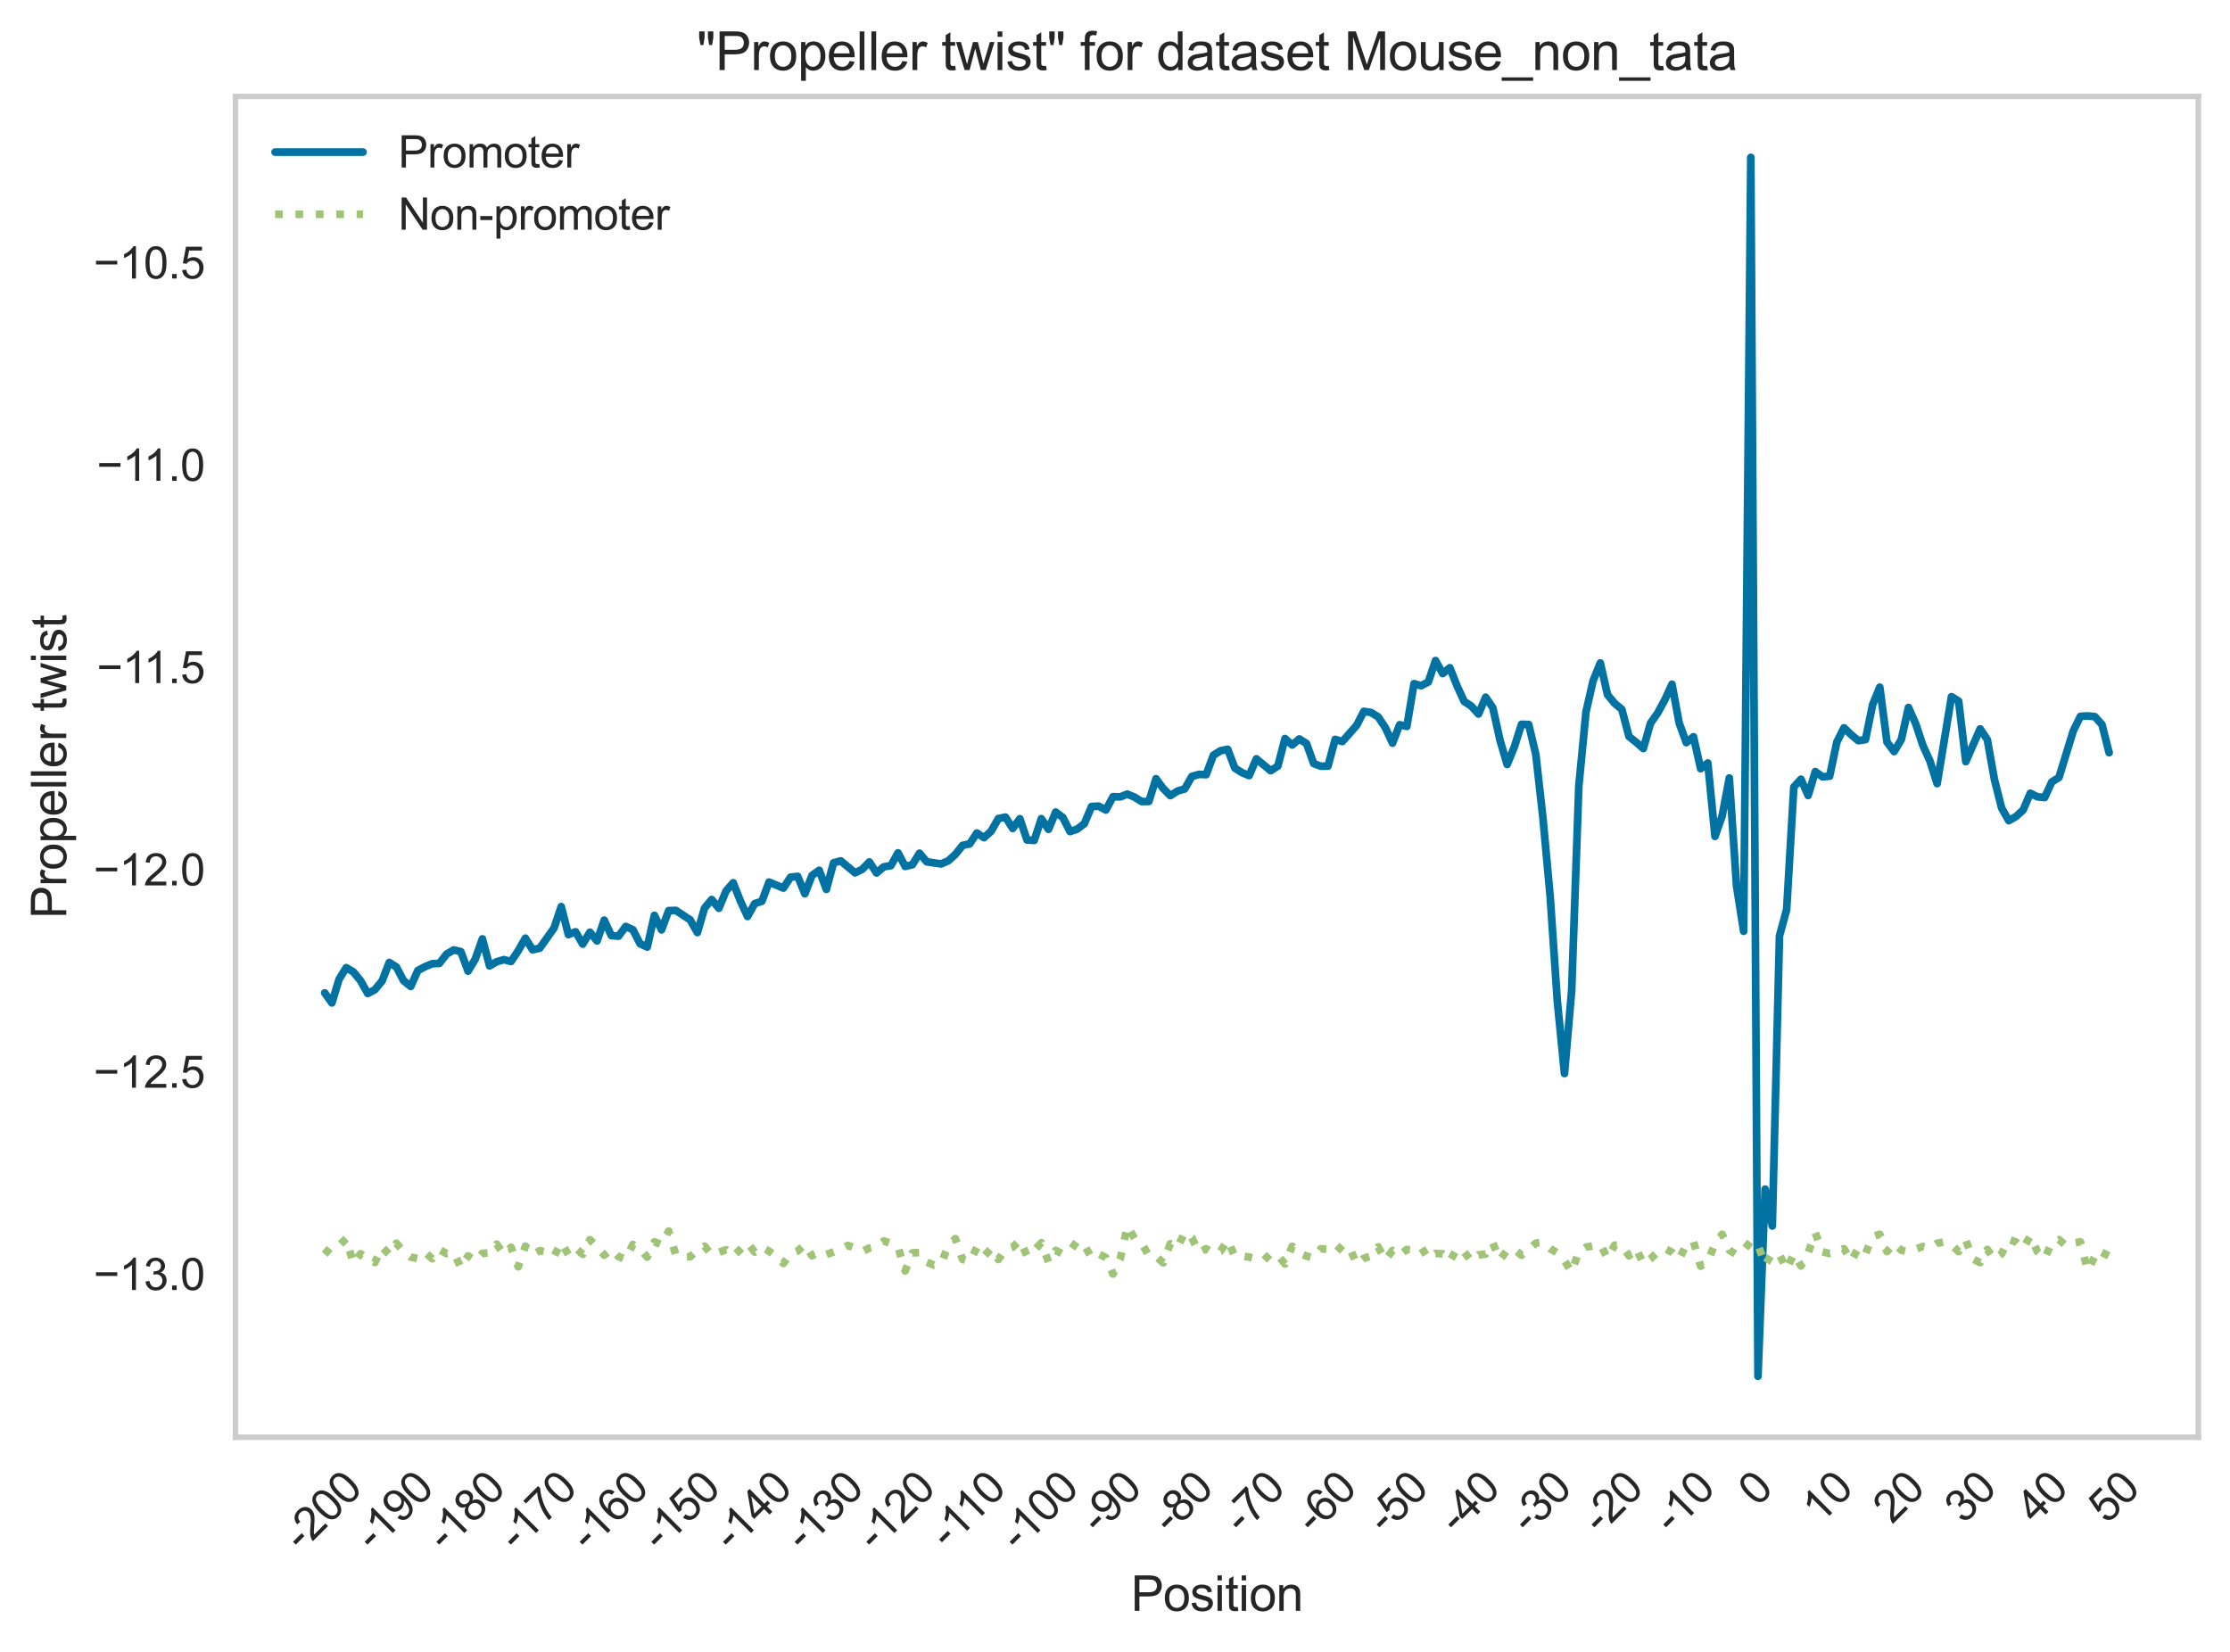 <?xml version="1.0" encoding="utf-8" standalone="no"?>
<!DOCTYPE svg PUBLIC "-//W3C//DTD SVG 1.1//EN"
  "http://www.w3.org/Graphics/SVG/1.1/DTD/svg11.dtd">
<svg xmlns:xlink="http://www.w3.org/1999/xlink" width="507.161pt" height="375.733pt" viewBox="0 0 507.161 375.733" xmlns="http://www.w3.org/2000/svg" version="1.1">
 <defs>
  <style type="text/css">*{stroke-linejoin: round; stroke-linecap: butt}</style>
 </defs>
 <g id="figure_1">
  <g id="patch_1">
   <path d="M 0 375.733 
L 507.161 375.733 
L 507.161 0 
L 0 0 
z
" style="fill: #ffffff"/>
  </g>
  <g id="axes_1">
   <g id="patch_2">
    <path d="M 53.561 326.856 
L 499.961 326.856 
L 499.961 21.936 
L 53.561 21.936 
z
" style="fill: #ffffff"/>
   </g>
   <g id="matplotlib.axis_1">
    <g id="xtick_1">
     <g id="line2d_1"/>
     <g id="text_1">
      <!-- -200 -->
      <g style="fill: #262626" transform="translate(68.605 353.068) rotate(-45) scale(0.1 -0.1)">
       <defs>
        <path id="ArialMT-2d" d="M 203 1375 
L 203 1941 
L 1931 1941 
L 1931 1375 
L 203 1375 
z
" transform="scale(0.016)"/>
        <path id="ArialMT-32" d="M 3222 541 
L 3222 0 
L 194 0 
Q 188 203 259 391 
Q 375 700 629 1000 
Q 884 1300 1366 1694 
Q 2113 2306 2375 2664 
Q 2638 3022 2638 3341 
Q 2638 3675 2398 3904 
Q 2159 4134 1775 4134 
Q 1369 4134 1125 3890 
Q 881 3647 878 3216 
L 300 3275 
Q 359 3922 746 4261 
Q 1134 4600 1788 4600 
Q 2447 4600 2831 4234 
Q 3216 3869 3216 3328 
Q 3216 3053 3103 2787 
Q 2991 2522 2730 2228 
Q 2469 1934 1863 1422 
Q 1356 997 1212 845 
Q 1069 694 975 541 
L 3222 541 
z
" transform="scale(0.016)"/>
        <path id="ArialMT-30" d="M 266 2259 
Q 266 3072 433 3567 
Q 600 4063 929 4331 
Q 1259 4600 1759 4600 
Q 2128 4600 2406 4451 
Q 2684 4303 2865 4023 
Q 3047 3744 3150 3342 
Q 3253 2941 3253 2259 
Q 3253 1453 3087 958 
Q 2922 463 2592 192 
Q 2263 -78 1759 -78 
Q 1097 -78 719 397 
Q 266 969 266 2259 
z
M 844 2259 
Q 844 1131 1108 757 
Q 1372 384 1759 384 
Q 2147 384 2411 759 
Q 2675 1134 2675 2259 
Q 2675 3391 2411 3762 
Q 2147 4134 1753 4134 
Q 1366 4134 1134 3806 
Q 844 3388 844 2259 
z
" transform="scale(0.016)"/>
       </defs>
       <use xlink:href="#ArialMT-2d"/>
       <use xlink:href="#ArialMT-32" x="33.301"/>
       <use xlink:href="#ArialMT-30" x="88.916"/>
       <use xlink:href="#ArialMT-30" x="144.531"/>
      </g>
     </g>
    </g>
    <g id="xtick_2">
     <g id="line2d_2"/>
     <g id="text_2">
      <!-- -190 -->
      <g style="fill: #262626" transform="translate(84.903 353.068) rotate(-45) scale(0.1 -0.1)">
       <defs>
        <path id="ArialMT-31" d="M 2384 0 
L 1822 0 
L 1822 3584 
Q 1619 3391 1289 3197 
Q 959 3003 697 2906 
L 697 3450 
Q 1169 3672 1522 3987 
Q 1875 4303 2022 4600 
L 2384 4600 
L 2384 0 
z
" transform="scale(0.016)"/>
        <path id="ArialMT-39" d="M 350 1059 
L 891 1109 
Q 959 728 1153 556 
Q 1347 384 1650 384 
Q 1909 384 2104 503 
Q 2300 622 2425 820 
Q 2550 1019 2634 1356 
Q 2719 1694 2719 2044 
Q 2719 2081 2716 2156 
Q 2547 1888 2255 1720 
Q 1963 1553 1622 1553 
Q 1053 1553 659 1965 
Q 266 2378 266 3053 
Q 266 3750 677 4175 
Q 1088 4600 1706 4600 
Q 2153 4600 2523 4359 
Q 2894 4119 3086 3673 
Q 3278 3228 3278 2384 
Q 3278 1506 3087 986 
Q 2897 466 2520 194 
Q 2144 -78 1638 -78 
Q 1100 -78 759 220 
Q 419 519 350 1059 
z
M 2653 3081 
Q 2653 3566 2395 3850 
Q 2138 4134 1775 4134 
Q 1400 4134 1122 3828 
Q 844 3522 844 3034 
Q 844 2597 1108 2323 
Q 1372 2050 1759 2050 
Q 2150 2050 2401 2323 
Q 2653 2597 2653 3081 
z
" transform="scale(0.016)"/>
       </defs>
       <use xlink:href="#ArialMT-2d"/>
       <use xlink:href="#ArialMT-31" x="33.301"/>
       <use xlink:href="#ArialMT-39" x="88.916"/>
       <use xlink:href="#ArialMT-30" x="144.531"/>
      </g>
     </g>
    </g>
    <g id="xtick_3">
     <g id="line2d_3"/>
     <g id="text_3">
      <!-- -180 -->
      <g style="fill: #262626" transform="translate(101.201 353.068) rotate(-45) scale(0.1 -0.1)">
       <defs>
        <path id="ArialMT-38" d="M 1131 2484 
Q 781 2613 612 2850 
Q 444 3088 444 3419 
Q 444 3919 803 4259 
Q 1163 4600 1759 4600 
Q 2359 4600 2725 4251 
Q 3091 3903 3091 3403 
Q 3091 3084 2923 2848 
Q 2756 2613 2416 2484 
Q 2838 2347 3058 2040 
Q 3278 1734 3278 1309 
Q 3278 722 2862 322 
Q 2447 -78 1769 -78 
Q 1091 -78 675 323 
Q 259 725 259 1325 
Q 259 1772 486 2073 
Q 713 2375 1131 2484 
z
M 1019 3438 
Q 1019 3113 1228 2906 
Q 1438 2700 1772 2700 
Q 2097 2700 2305 2904 
Q 2513 3109 2513 3406 
Q 2513 3716 2298 3927 
Q 2084 4138 1766 4138 
Q 1444 4138 1231 3931 
Q 1019 3725 1019 3438 
z
M 838 1322 
Q 838 1081 952 856 
Q 1066 631 1291 507 
Q 1516 384 1775 384 
Q 2178 384 2440 643 
Q 2703 903 2703 1303 
Q 2703 1709 2433 1975 
Q 2163 2241 1756 2241 
Q 1359 2241 1098 1978 
Q 838 1716 838 1322 
z
" transform="scale(0.016)"/>
       </defs>
       <use xlink:href="#ArialMT-2d"/>
       <use xlink:href="#ArialMT-31" x="33.301"/>
       <use xlink:href="#ArialMT-38" x="88.916"/>
       <use xlink:href="#ArialMT-30" x="144.531"/>
      </g>
     </g>
    </g>
    <g id="xtick_4">
     <g id="line2d_4"/>
     <g id="text_4">
      <!-- -170 -->
      <g style="fill: #262626" transform="translate(117.499 353.068) rotate(-45) scale(0.1 -0.1)">
       <defs>
        <path id="ArialMT-37" d="M 303 3981 
L 303 4522 
L 3269 4522 
L 3269 4084 
Q 2831 3619 2401 2847 
Q 1972 2075 1738 1259 
Q 1569 684 1522 0 
L 944 0 
Q 953 541 1156 1306 
Q 1359 2072 1739 2783 
Q 2119 3494 2547 3981 
L 303 3981 
z
" transform="scale(0.016)"/>
       </defs>
       <use xlink:href="#ArialMT-2d"/>
       <use xlink:href="#ArialMT-31" x="33.301"/>
       <use xlink:href="#ArialMT-37" x="88.916"/>
       <use xlink:href="#ArialMT-30" x="144.531"/>
      </g>
     </g>
    </g>
    <g id="xtick_5">
     <g id="line2d_5"/>
     <g id="text_5">
      <!-- -160 -->
      <g style="fill: #262626" transform="translate(133.796 353.068) rotate(-45) scale(0.1 -0.1)">
       <defs>
        <path id="ArialMT-36" d="M 3184 3459 
L 2625 3416 
Q 2550 3747 2413 3897 
Q 2184 4138 1850 4138 
Q 1581 4138 1378 3988 
Q 1113 3794 959 3422 
Q 806 3050 800 2363 
Q 1003 2672 1297 2822 
Q 1591 2972 1913 2972 
Q 2475 2972 2870 2558 
Q 3266 2144 3266 1488 
Q 3266 1056 3080 686 
Q 2894 316 2569 119 
Q 2244 -78 1831 -78 
Q 1128 -78 684 439 
Q 241 956 241 2144 
Q 241 3472 731 4075 
Q 1159 4600 1884 4600 
Q 2425 4600 2770 4297 
Q 3116 3994 3184 3459 
z
M 888 1484 
Q 888 1194 1011 928 
Q 1134 663 1356 523 
Q 1578 384 1822 384 
Q 2178 384 2434 671 
Q 2691 959 2691 1453 
Q 2691 1928 2437 2201 
Q 2184 2475 1800 2475 
Q 1419 2475 1153 2201 
Q 888 1928 888 1484 
z
" transform="scale(0.016)"/>
       </defs>
       <use xlink:href="#ArialMT-2d"/>
       <use xlink:href="#ArialMT-31" x="33.301"/>
       <use xlink:href="#ArialMT-36" x="88.916"/>
       <use xlink:href="#ArialMT-30" x="144.531"/>
      </g>
     </g>
    </g>
    <g id="xtick_6">
     <g id="line2d_6"/>
     <g id="text_6">
      <!-- -150 -->
      <g style="fill: #262626" transform="translate(150.094 353.068) rotate(-45) scale(0.1 -0.1)">
       <defs>
        <path id="ArialMT-35" d="M 266 1200 
L 856 1250 
Q 922 819 1161 601 
Q 1400 384 1738 384 
Q 2144 384 2425 690 
Q 2706 997 2706 1503 
Q 2706 1984 2436 2262 
Q 2166 2541 1728 2541 
Q 1456 2541 1237 2417 
Q 1019 2294 894 2097 
L 366 2166 
L 809 4519 
L 3088 4519 
L 3088 3981 
L 1259 3981 
L 1013 2750 
Q 1425 3038 1878 3038 
Q 2478 3038 2890 2622 
Q 3303 2206 3303 1553 
Q 3303 931 2941 478 
Q 2500 -78 1738 -78 
Q 1113 -78 717 272 
Q 322 622 266 1200 
z
" transform="scale(0.016)"/>
       </defs>
       <use xlink:href="#ArialMT-2d"/>
       <use xlink:href="#ArialMT-31" x="33.301"/>
       <use xlink:href="#ArialMT-35" x="88.916"/>
       <use xlink:href="#ArialMT-30" x="144.531"/>
      </g>
     </g>
    </g>
    <g id="xtick_7">
     <g id="line2d_7"/>
     <g id="text_7">
      <!-- -140 -->
      <g style="fill: #262626" transform="translate(166.392 353.068) rotate(-45) scale(0.1 -0.1)">
       <defs>
        <path id="ArialMT-34" d="M 2069 0 
L 2069 1097 
L 81 1097 
L 81 1613 
L 2172 4581 
L 2631 4581 
L 2631 1613 
L 3250 1613 
L 3250 1097 
L 2631 1097 
L 2631 0 
L 2069 0 
z
M 2069 1613 
L 2069 3678 
L 634 1613 
L 2069 1613 
z
" transform="scale(0.016)"/>
       </defs>
       <use xlink:href="#ArialMT-2d"/>
       <use xlink:href="#ArialMT-31" x="33.301"/>
       <use xlink:href="#ArialMT-34" x="88.916"/>
       <use xlink:href="#ArialMT-30" x="144.531"/>
      </g>
     </g>
    </g>
    <g id="xtick_8">
     <g id="line2d_8"/>
     <g id="text_8">
      <!-- -130 -->
      <g style="fill: #262626" transform="translate(182.69 353.068) rotate(-45) scale(0.1 -0.1)">
       <defs>
        <path id="ArialMT-33" d="M 269 1209 
L 831 1284 
Q 928 806 1161 595 
Q 1394 384 1728 384 
Q 2125 384 2398 659 
Q 2672 934 2672 1341 
Q 2672 1728 2419 1979 
Q 2166 2231 1775 2231 
Q 1616 2231 1378 2169 
L 1441 2663 
Q 1497 2656 1531 2656 
Q 1891 2656 2178 2843 
Q 2466 3031 2466 3422 
Q 2466 3731 2256 3934 
Q 2047 4138 1716 4138 
Q 1388 4138 1169 3931 
Q 950 3725 888 3313 
L 325 3413 
Q 428 3978 793 4289 
Q 1159 4600 1703 4600 
Q 2078 4600 2393 4439 
Q 2709 4278 2876 4000 
Q 3044 3722 3044 3409 
Q 3044 3113 2884 2869 
Q 2725 2625 2413 2481 
Q 2819 2388 3044 2092 
Q 3269 1797 3269 1353 
Q 3269 753 2831 336 
Q 2394 -81 1725 -81 
Q 1122 -81 723 278 
Q 325 638 269 1209 
z
" transform="scale(0.016)"/>
       </defs>
       <use xlink:href="#ArialMT-2d"/>
       <use xlink:href="#ArialMT-31" x="33.301"/>
       <use xlink:href="#ArialMT-33" x="88.916"/>
       <use xlink:href="#ArialMT-30" x="144.531"/>
      </g>
     </g>
    </g>
    <g id="xtick_9">
     <g id="line2d_9"/>
     <g id="text_9">
      <!-- -120 -->
      <g style="fill: #262626" transform="translate(198.988 353.068) rotate(-45) scale(0.1 -0.1)">
       <use xlink:href="#ArialMT-2d"/>
       <use xlink:href="#ArialMT-31" x="33.301"/>
       <use xlink:href="#ArialMT-32" x="88.916"/>
       <use xlink:href="#ArialMT-30" x="144.531"/>
      </g>
     </g>
    </g>
    <g id="xtick_10">
     <g id="line2d_10"/>
     <g id="text_10">
      <!-- -110 -->
      <g style="fill: #262626" transform="translate(215.547 352.546) rotate(-45) scale(0.1 -0.1)">
       <use xlink:href="#ArialMT-2d"/>
       <use xlink:href="#ArialMT-31" x="33.301"/>
       <use xlink:href="#ArialMT-31" x="81.541"/>
       <use xlink:href="#ArialMT-30" x="137.156"/>
      </g>
     </g>
    </g>
    <g id="xtick_11">
     <g id="line2d_11"/>
     <g id="text_11">
      <!-- -100 -->
      <g style="fill: #262626" transform="translate(231.584 353.068) rotate(-45) scale(0.1 -0.1)">
       <use xlink:href="#ArialMT-2d"/>
       <use xlink:href="#ArialMT-31" x="33.301"/>
       <use xlink:href="#ArialMT-30" x="88.916"/>
       <use xlink:href="#ArialMT-30" x="144.531"/>
      </g>
     </g>
    </g>
    <g id="xtick_12">
     <g id="line2d_12"/>
     <g id="text_12">
      <!-- -90 -->
      <g style="fill: #262626" transform="translate(249.848 349.136) rotate(-45) scale(0.1 -0.1)">
       <use xlink:href="#ArialMT-2d"/>
       <use xlink:href="#ArialMT-39" x="33.301"/>
       <use xlink:href="#ArialMT-30" x="88.916"/>
      </g>
     </g>
    </g>
    <g id="xtick_13">
     <g id="line2d_13"/>
     <g id="text_13">
      <!-- -80 -->
      <g style="fill: #262626" transform="translate(266.146 349.136) rotate(-45) scale(0.1 -0.1)">
       <use xlink:href="#ArialMT-2d"/>
       <use xlink:href="#ArialMT-38" x="33.301"/>
       <use xlink:href="#ArialMT-30" x="88.916"/>
      </g>
     </g>
    </g>
    <g id="xtick_14">
     <g id="line2d_14"/>
     <g id="text_14">
      <!-- -70 -->
      <g style="fill: #262626" transform="translate(282.444 349.136) rotate(-45) scale(0.1 -0.1)">
       <use xlink:href="#ArialMT-2d"/>
       <use xlink:href="#ArialMT-37" x="33.301"/>
       <use xlink:href="#ArialMT-30" x="88.916"/>
      </g>
     </g>
    </g>
    <g id="xtick_15">
     <g id="line2d_15"/>
     <g id="text_15">
      <!-- -60 -->
      <g style="fill: #262626" transform="translate(298.742 349.136) rotate(-45) scale(0.1 -0.1)">
       <use xlink:href="#ArialMT-2d"/>
       <use xlink:href="#ArialMT-36" x="33.301"/>
       <use xlink:href="#ArialMT-30" x="88.916"/>
      </g>
     </g>
    </g>
    <g id="xtick_16">
     <g id="line2d_16"/>
     <g id="text_16">
      <!-- -50 -->
      <g style="fill: #262626" transform="translate(315.04 349.136) rotate(-45) scale(0.1 -0.1)">
       <use xlink:href="#ArialMT-2d"/>
       <use xlink:href="#ArialMT-35" x="33.301"/>
       <use xlink:href="#ArialMT-30" x="88.916"/>
      </g>
     </g>
    </g>
    <g id="xtick_17">
     <g id="line2d_17"/>
     <g id="text_17">
      <!-- -40 -->
      <g style="fill: #262626" transform="translate(331.338 349.136) rotate(-45) scale(0.1 -0.1)">
       <use xlink:href="#ArialMT-2d"/>
       <use xlink:href="#ArialMT-34" x="33.301"/>
       <use xlink:href="#ArialMT-30" x="88.916"/>
      </g>
     </g>
    </g>
    <g id="xtick_18">
     <g id="line2d_18"/>
     <g id="text_18">
      <!-- -30 -->
      <g style="fill: #262626" transform="translate(347.636 349.136) rotate(-45) scale(0.1 -0.1)">
       <use xlink:href="#ArialMT-2d"/>
       <use xlink:href="#ArialMT-33" x="33.301"/>
       <use xlink:href="#ArialMT-30" x="88.916"/>
      </g>
     </g>
    </g>
    <g id="xtick_19">
     <g id="line2d_19"/>
     <g id="text_19">
      <!-- -20 -->
      <g style="fill: #262626" transform="translate(363.933 349.136) rotate(-45) scale(0.1 -0.1)">
       <use xlink:href="#ArialMT-2d"/>
       <use xlink:href="#ArialMT-32" x="33.301"/>
       <use xlink:href="#ArialMT-30" x="88.916"/>
      </g>
     </g>
    </g>
    <g id="xtick_20">
     <g id="line2d_20"/>
     <g id="text_20">
      <!-- -10 -->
      <g style="fill: #262626" transform="translate(380.231 349.136) rotate(-45) scale(0.1 -0.1)">
       <use xlink:href="#ArialMT-2d"/>
       <use xlink:href="#ArialMT-31" x="33.301"/>
       <use xlink:href="#ArialMT-30" x="88.916"/>
      </g>
     </g>
    </g>
    <g id="xtick_21">
     <g id="line2d_21"/>
     <g id="text_21">
      <!-- 0 -->
      <g style="fill: #262626" transform="translate(399.673 342.849) rotate(-45) scale(0.1 -0.1)">
       <use xlink:href="#ArialMT-30"/>
      </g>
     </g>
    </g>
    <g id="xtick_22">
     <g id="line2d_22"/>
     <g id="text_22">
      <!-- 10 -->
      <g style="fill: #262626" transform="translate(414.004 346.781) rotate(-45) scale(0.1 -0.1)">
       <use xlink:href="#ArialMT-31"/>
       <use xlink:href="#ArialMT-30" x="55.615"/>
      </g>
     </g>
    </g>
    <g id="xtick_23">
     <g id="line2d_23"/>
     <g id="text_23">
      <!-- 20 -->
      <g style="fill: #262626" transform="translate(430.302 346.781) rotate(-45) scale(0.1 -0.1)">
       <use xlink:href="#ArialMT-32"/>
       <use xlink:href="#ArialMT-30" x="55.615"/>
      </g>
     </g>
    </g>
    <g id="xtick_24">
     <g id="line2d_24"/>
     <g id="text_24">
      <!-- 30 -->
      <g style="fill: #262626" transform="translate(446.6 346.781) rotate(-45) scale(0.1 -0.1)">
       <use xlink:href="#ArialMT-33"/>
       <use xlink:href="#ArialMT-30" x="55.615"/>
      </g>
     </g>
    </g>
    <g id="xtick_25">
     <g id="line2d_25"/>
     <g id="text_25">
      <!-- 40 -->
      <g style="fill: #262626" transform="translate(462.898 346.781) rotate(-45) scale(0.1 -0.1)">
       <use xlink:href="#ArialMT-34"/>
       <use xlink:href="#ArialMT-30" x="55.615"/>
      </g>
     </g>
    </g>
    <g id="xtick_26">
     <g id="line2d_26"/>
     <g id="text_26">
      <!-- 50 -->
      <g style="fill: #262626" transform="translate(479.196 346.781) rotate(-45) scale(0.1 -0.1)">
       <use xlink:href="#ArialMT-35"/>
       <use xlink:href="#ArialMT-30" x="55.615"/>
      </g>
     </g>
    </g>
    <g id="text_27">
     <!-- Position -->
     <g style="fill: #262626" transform="translate(257.195 366.347) scale(0.11 -0.11)">
      <defs>
       <path id="ArialMT-50" d="M 494 0 
L 494 4581 
L 2222 4581 
Q 2678 4581 2919 4538 
Q 3256 4481 3484 4323 
Q 3713 4166 3852 3881 
Q 3991 3597 3991 3256 
Q 3991 2672 3619 2267 
Q 3247 1863 2275 1863 
L 1100 1863 
L 1100 0 
L 494 0 
z
M 1100 2403 
L 2284 2403 
Q 2872 2403 3119 2622 
Q 3366 2841 3366 3238 
Q 3366 3525 3220 3729 
Q 3075 3934 2838 4000 
Q 2684 4041 2272 4041 
L 1100 4041 
L 1100 2403 
z
" transform="scale(0.016)"/>
       <path id="ArialMT-6f" d="M 213 1659 
Q 213 2581 725 3025 
Q 1153 3394 1769 3394 
Q 2453 3394 2887 2945 
Q 3322 2497 3322 1706 
Q 3322 1066 3130 698 
Q 2938 331 2570 128 
Q 2203 -75 1769 -75 
Q 1072 -75 642 372 
Q 213 819 213 1659 
z
M 791 1659 
Q 791 1022 1069 705 
Q 1347 388 1769 388 
Q 2188 388 2466 706 
Q 2744 1025 2744 1678 
Q 2744 2294 2464 2611 
Q 2184 2928 1769 2928 
Q 1347 2928 1069 2612 
Q 791 2297 791 1659 
z
" transform="scale(0.016)"/>
       <path id="ArialMT-73" d="M 197 991 
L 753 1078 
Q 800 744 1014 566 
Q 1228 388 1613 388 
Q 2000 388 2187 545 
Q 2375 703 2375 916 
Q 2375 1106 2209 1216 
Q 2094 1291 1634 1406 
Q 1016 1563 777 1677 
Q 538 1791 414 1992 
Q 291 2194 291 2438 
Q 291 2659 392 2848 
Q 494 3038 669 3163 
Q 800 3259 1026 3326 
Q 1253 3394 1513 3394 
Q 1903 3394 2198 3281 
Q 2494 3169 2634 2976 
Q 2775 2784 2828 2463 
L 2278 2388 
Q 2241 2644 2061 2787 
Q 1881 2931 1553 2931 
Q 1166 2931 1000 2803 
Q 834 2675 834 2503 
Q 834 2394 903 2306 
Q 972 2216 1119 2156 
Q 1203 2125 1616 2013 
Q 2213 1853 2448 1751 
Q 2684 1650 2818 1456 
Q 2953 1263 2953 975 
Q 2953 694 2789 445 
Q 2625 197 2315 61 
Q 2006 -75 1616 -75 
Q 969 -75 630 194 
Q 291 463 197 991 
z
" transform="scale(0.016)"/>
       <path id="ArialMT-69" d="M 425 3934 
L 425 4581 
L 988 4581 
L 988 3934 
L 425 3934 
z
M 425 0 
L 425 3319 
L 988 3319 
L 988 0 
L 425 0 
z
" transform="scale(0.016)"/>
       <path id="ArialMT-74" d="M 1650 503 
L 1731 6 
Q 1494 -44 1306 -44 
Q 1000 -44 831 53 
Q 663 150 594 308 
Q 525 466 525 972 
L 525 2881 
L 113 2881 
L 113 3319 
L 525 3319 
L 525 4141 
L 1084 4478 
L 1084 3319 
L 1650 3319 
L 1650 2881 
L 1084 2881 
L 1084 941 
Q 1084 700 1114 631 
Q 1144 563 1211 522 
Q 1278 481 1403 481 
Q 1497 481 1650 503 
z
" transform="scale(0.016)"/>
       <path id="ArialMT-6e" d="M 422 0 
L 422 3319 
L 928 3319 
L 928 2847 
Q 1294 3394 1984 3394 
Q 2284 3394 2536 3286 
Q 2788 3178 2913 3003 
Q 3038 2828 3088 2588 
Q 3119 2431 3119 2041 
L 3119 0 
L 2556 0 
L 2556 2019 
Q 2556 2363 2490 2533 
Q 2425 2703 2258 2804 
Q 2091 2906 1866 2906 
Q 1506 2906 1245 2678 
Q 984 2450 984 1813 
L 984 0 
L 422 0 
z
" transform="scale(0.016)"/>
      </defs>
      <use xlink:href="#ArialMT-50"/>
      <use xlink:href="#ArialMT-6f" x="66.699"/>
      <use xlink:href="#ArialMT-73" x="122.314"/>
      <use xlink:href="#ArialMT-69" x="172.314"/>
      <use xlink:href="#ArialMT-74" x="194.531"/>
      <use xlink:href="#ArialMT-69" x="222.314"/>
      <use xlink:href="#ArialMT-6f" x="244.531"/>
      <use xlink:href="#ArialMT-6e" x="300.146"/>
     </g>
    </g>
   </g>
   <g id="matplotlib.axis_2">
    <g id="ytick_1">
     <g id="line2d_27"/>
     <g id="text_28">
      <!-- −13.0 -->
      <g style="fill: #262626" transform="translate(21.26 293.376) scale(0.1 -0.1)">
       <defs>
        <path id="ArialMT-2212" d="M 3381 1997 
L 356 1997 
L 356 2522 
L 3381 2522 
L 3381 1997 
z
" transform="scale(0.016)"/>
        <path id="ArialMT-2e" d="M 581 0 
L 581 641 
L 1222 641 
L 1222 0 
L 581 0 
z
" transform="scale(0.016)"/>
       </defs>
       <use xlink:href="#ArialMT-2212"/>
       <use xlink:href="#ArialMT-31" x="58.398"/>
       <use xlink:href="#ArialMT-33" x="114.014"/>
       <use xlink:href="#ArialMT-2e" x="169.629"/>
       <use xlink:href="#ArialMT-30" x="197.412"/>
      </g>
     </g>
    </g>
    <g id="ytick_2">
     <g id="line2d_28"/>
     <g id="text_29">
      <!-- −12.5 -->
      <g style="fill: #262626" transform="translate(21.26 247.369) scale(0.1 -0.1)">
       <use xlink:href="#ArialMT-2212"/>
       <use xlink:href="#ArialMT-31" x="58.398"/>
       <use xlink:href="#ArialMT-32" x="114.014"/>
       <use xlink:href="#ArialMT-2e" x="169.629"/>
       <use xlink:href="#ArialMT-35" x="197.412"/>
      </g>
     </g>
    </g>
    <g id="ytick_3">
     <g id="line2d_29"/>
     <g id="text_30">
      <!-- −12.0 -->
      <g style="fill: #262626" transform="translate(21.26 201.362) scale(0.1 -0.1)">
       <use xlink:href="#ArialMT-2212"/>
       <use xlink:href="#ArialMT-31" x="58.398"/>
       <use xlink:href="#ArialMT-32" x="114.014"/>
       <use xlink:href="#ArialMT-2e" x="169.629"/>
       <use xlink:href="#ArialMT-30" x="197.412"/>
      </g>
     </g>
    </g>
    <g id="ytick_4">
     <g id="line2d_30"/>
     <g id="text_31">
      <!-- −11.5 -->
      <g style="fill: #262626" transform="translate(21.997 155.355) scale(0.1 -0.1)">
       <use xlink:href="#ArialMT-2212"/>
       <use xlink:href="#ArialMT-31" x="58.398"/>
       <use xlink:href="#ArialMT-31" x="106.639"/>
       <use xlink:href="#ArialMT-2e" x="162.254"/>
       <use xlink:href="#ArialMT-35" x="190.037"/>
      </g>
     </g>
    </g>
    <g id="ytick_5">
     <g id="line2d_31"/>
     <g id="text_32">
      <!-- −11.0 -->
      <g style="fill: #262626" transform="translate(21.997 109.348) scale(0.1 -0.1)">
       <use xlink:href="#ArialMT-2212"/>
       <use xlink:href="#ArialMT-31" x="58.398"/>
       <use xlink:href="#ArialMT-31" x="106.639"/>
       <use xlink:href="#ArialMT-2e" x="162.254"/>
       <use xlink:href="#ArialMT-30" x="190.037"/>
      </g>
     </g>
    </g>
    <g id="ytick_6">
     <g id="line2d_32"/>
     <g id="text_33">
      <!-- −10.5 -->
      <g style="fill: #262626" transform="translate(21.26 63.342) scale(0.1 -0.1)">
       <use xlink:href="#ArialMT-2212"/>
       <use xlink:href="#ArialMT-31" x="58.398"/>
       <use xlink:href="#ArialMT-30" x="114.014"/>
       <use xlink:href="#ArialMT-2e" x="169.629"/>
       <use xlink:href="#ArialMT-35" x="197.412"/>
      </g>
     </g>
    </g>
    <g id="text_34">
     <!-- Propeller twist -->
     <g style="fill: #262626" transform="translate(15.074 208.933) rotate(-90) scale(0.11 -0.11)">
      <defs>
       <path id="ArialMT-72" d="M 416 0 
L 416 3319 
L 922 3319 
L 922 2816 
Q 1116 3169 1280 3281 
Q 1444 3394 1641 3394 
Q 1925 3394 2219 3213 
L 2025 2691 
Q 1819 2813 1613 2813 
Q 1428 2813 1281 2702 
Q 1134 2591 1072 2394 
Q 978 2094 978 1738 
L 978 0 
L 416 0 
z
" transform="scale(0.016)"/>
       <path id="ArialMT-70" d="M 422 -1272 
L 422 3319 
L 934 3319 
L 934 2888 
Q 1116 3141 1344 3267 
Q 1572 3394 1897 3394 
Q 2322 3394 2647 3175 
Q 2972 2956 3137 2557 
Q 3303 2159 3303 1684 
Q 3303 1175 3120 767 
Q 2938 359 2589 142 
Q 2241 -75 1856 -75 
Q 1575 -75 1351 44 
Q 1128 163 984 344 
L 984 -1272 
L 422 -1272 
z
M 931 1641 
Q 931 1000 1190 694 
Q 1450 388 1819 388 
Q 2194 388 2461 705 
Q 2728 1022 2728 1688 
Q 2728 2322 2467 2637 
Q 2206 2953 1844 2953 
Q 1484 2953 1207 2617 
Q 931 2281 931 1641 
z
" transform="scale(0.016)"/>
       <path id="ArialMT-65" d="M 2694 1069 
L 3275 997 
Q 3138 488 2766 206 
Q 2394 -75 1816 -75 
Q 1088 -75 661 373 
Q 234 822 234 1631 
Q 234 2469 665 2931 
Q 1097 3394 1784 3394 
Q 2450 3394 2872 2941 
Q 3294 2488 3294 1666 
Q 3294 1616 3291 1516 
L 816 1516 
Q 847 969 1125 678 
Q 1403 388 1819 388 
Q 2128 388 2347 550 
Q 2566 713 2694 1069 
z
M 847 1978 
L 2700 1978 
Q 2663 2397 2488 2606 
Q 2219 2931 1791 2931 
Q 1403 2931 1139 2672 
Q 875 2413 847 1978 
z
" transform="scale(0.016)"/>
       <path id="ArialMT-6c" d="M 409 0 
L 409 4581 
L 972 4581 
L 972 0 
L 409 0 
z
" transform="scale(0.016)"/>
       <path id="ArialMT-20" transform="scale(0.016)"/>
       <path id="ArialMT-77" d="M 1034 0 
L 19 3319 
L 600 3319 
L 1128 1403 
L 1325 691 
Q 1338 744 1497 1375 
L 2025 3319 
L 2603 3319 
L 3100 1394 
L 3266 759 
L 3456 1400 
L 4025 3319 
L 4572 3319 
L 3534 0 
L 2950 0 
L 2422 1988 
L 2294 2553 
L 1622 0 
L 1034 0 
z
" transform="scale(0.016)"/>
      </defs>
      <use xlink:href="#ArialMT-50"/>
      <use xlink:href="#ArialMT-72" x="66.699"/>
      <use xlink:href="#ArialMT-6f" x="100"/>
      <use xlink:href="#ArialMT-70" x="155.615"/>
      <use xlink:href="#ArialMT-65" x="211.23"/>
      <use xlink:href="#ArialMT-6c" x="266.846"/>
      <use xlink:href="#ArialMT-6c" x="289.062"/>
      <use xlink:href="#ArialMT-65" x="311.279"/>
      <use xlink:href="#ArialMT-72" x="366.895"/>
      <use xlink:href="#ArialMT-20" x="400.195"/>
      <use xlink:href="#ArialMT-74" x="427.979"/>
      <use xlink:href="#ArialMT-77" x="455.762"/>
      <use xlink:href="#ArialMT-69" x="527.979"/>
      <use xlink:href="#ArialMT-73" x="550.195"/>
      <use xlink:href="#ArialMT-74" x="600.195"/>
     </g>
    </g>
   </g>
   <g id="line2d_33">
    <path d="M 73.852 225.805 
L 75.482 228.092 
L 77.112 222.706 
L 78.742 220.072 
L 80.371 221.031 
L 82.001 223.045 
L 83.631 225.939 
L 85.261 225.08 
L 86.891 223.1 
L 88.52 218.886 
L 90.15 219.919 
L 91.78 223.029 
L 93.41 224.346 
L 95.04 220.703 
L 96.669 219.85 
L 98.299 219.177 
L 99.929 219.1 
L 101.559 216.99 
L 103.189 216.039 
L 104.818 216.429 
L 106.448 220.862 
L 108.078 218.138 
L 109.708 213.524 
L 111.338 219.673 
L 112.967 218.719 
L 114.597 218.245 
L 116.227 218.658 
L 117.857 216.217 
L 119.486 213.359 
L 121.116 216.002 
L 122.746 215.642 
L 126.006 211.053 
L 127.635 206.188 
L 129.265 212.552 
L 130.895 211.91 
L 132.525 214.71 
L 134.155 212.008 
L 135.784 213.994 
L 137.414 209.266 
L 139.044 212.789 
L 140.674 212.9 
L 142.304 210.703 
L 143.933 211.434 
L 145.563 214.619 
L 147.193 215.378 
L 148.823 208.172 
L 150.453 211.463 
L 152.082 207.095 
L 153.712 207.051 
L 156.972 209.2 
L 158.601 212.093 
L 160.231 206.521 
L 161.861 204.575 
L 163.491 206.56 
L 165.121 202.643 
L 166.75 200.76 
L 168.38 204.89 
L 170.01 208.434 
L 171.64 205.501 
L 173.27 204.966 
L 174.899 200.607 
L 178.159 201.972 
L 179.789 199.497 
L 181.419 199.304 
L 183.048 203.262 
L 184.678 199.087 
L 186.308 197.92 
L 187.938 202.267 
L 189.568 196.23 
L 191.197 195.783 
L 194.457 198.499 
L 196.087 197.708 
L 197.716 196.028 
L 199.346 198.53 
L 200.976 197.144 
L 202.606 196.868 
L 204.236 193.955 
L 205.865 197.051 
L 207.495 196.65 
L 209.125 194.039 
L 210.755 195.986 
L 214.014 196.478 
L 215.644 195.78 
L 217.274 194.32 
L 218.904 192.259 
L 220.534 191.914 
L 222.163 189.449 
L 223.793 190.507 
L 225.423 189.012 
L 227.053 186.159 
L 228.683 185.832 
L 230.312 188.41 
L 231.942 186.199 
L 233.572 191.032 
L 235.202 191.137 
L 236.832 186.191 
L 238.461 188.605 
L 240.091 184.681 
L 241.721 185.917 
L 243.351 189.116 
L 244.98 188.574 
L 246.61 187.319 
L 248.24 183.425 
L 249.87 183.336 
L 251.5 184.222 
L 253.129 181.184 
L 254.759 181.238 
L 256.389 180.599 
L 258.019 181.285 
L 259.649 182.295 
L 261.278 182.272 
L 262.908 177.1 
L 264.538 179.322 
L 266.168 180.943 
L 267.798 179.904 
L 269.427 179.424 
L 271.057 176.583 
L 272.687 176.11 
L 274.317 176.171 
L 275.947 171.761 
L 277.576 170.739 
L 279.206 170.405 
L 280.836 174.68 
L 282.466 175.718 
L 284.095 176.391 
L 285.725 172.578 
L 288.985 175.276 
L 290.615 174.23 
L 292.244 167.964 
L 293.874 169.428 
L 295.504 168.056 
L 297.134 169.097 
L 298.764 173.642 
L 300.393 174.259 
L 302.023 174.23 
L 303.653 168.148 
L 305.283 168.65 
L 308.542 164.95 
L 310.172 161.78 
L 311.802 162.032 
L 313.432 163.035 
L 315.062 165.482 
L 316.691 169.01 
L 318.321 164.821 
L 319.951 165.203 
L 321.581 155.486 
L 323.21 155.95 
L 324.84 155.099 
L 326.47 150.225 
L 328.1 153.19 
L 329.73 151.855 
L 331.359 155.954 
L 332.989 159.516 
L 334.619 160.587 
L 336.249 162.388 
L 337.879 158.563 
L 339.508 160.964 
L 341.138 168.329 
L 342.768 173.868 
L 344.398 169.869 
L 346.028 164.724 
L 347.657 164.77 
L 349.287 171.571 
L 350.917 186.148 
L 352.547 203.833 
L 354.177 227.692 
L 355.806 244.149 
L 357.436 225.256 
L 359.066 178.774 
L 360.696 161.889 
L 362.325 154.779 
L 363.955 150.77 
L 365.585 157.978 
L 367.215 159.969 
L 368.845 161.319 
L 370.474 167.502 
L 372.104 168.796 
L 373.734 170.236 
L 375.364 164.487 
L 376.994 162.165 
L 378.623 159.159 
L 380.253 155.605 
L 381.883 164.407 
L 383.513 168.892 
L 385.143 167.56 
L 386.772 174.819 
L 388.402 173.519 
L 390.032 190.216 
L 391.662 185.56 
L 393.292 176.929 
L 394.921 201.372 
L 396.551 211.797 
L 398.181 35.796 
L 399.811 312.996 
L 401.44 270.436 
L 403.07 278.825 
L 404.7 212.855 
L 406.33 206.855 
L 407.96 178.981 
L 409.589 177.214 
L 411.219 180.91 
L 412.849 175.479 
L 414.479 176.668 
L 416.109 176.528 
L 417.738 168.784 
L 419.368 165.525 
L 420.998 167.079 
L 422.628 168.442 
L 424.258 168.214 
L 425.887 160.238 
L 427.517 156.284 
L 429.147 168.748 
L 430.777 170.924 
L 432.407 168.192 
L 434.036 160.888 
L 435.666 164.561 
L 437.296 169.48 
L 438.926 173.095 
L 440.555 178.22 
L 443.815 158.443 
L 445.445 159.453 
L 447.075 173.214 
L 450.334 165.766 
L 451.964 168.203 
L 453.594 177.313 
L 455.224 183.772 
L 456.853 186.638 
L 458.483 185.704 
L 460.113 184.216 
L 461.743 180.41 
L 463.373 181.209 
L 465.002 181.387 
L 466.632 177.838 
L 468.262 176.816 
L 471.522 166.203 
L 473.151 162.907 
L 474.781 162.825 
L 476.411 162.972 
L 478.041 164.775 
L 479.67 171.185 
L 479.67 171.185 
" clip-path="url(#p1378b32ddd)" style="fill: none; stroke: #0272a2; stroke-width: 1.75; stroke-linecap: round"/>
   </g>
   <g id="line2d_34">
    <path d="M 73.852 285.259 
L 75.482 283.332 
L 77.112 283.24 
L 78.742 281.687 
L 80.371 287.345 
L 82.001 285.122 
L 83.631 286.275 
L 85.261 287.124 
L 86.891 283.601 
L 88.52 285.296 
L 90.15 282.748 
L 91.78 284.691 
L 93.41 285.904 
L 95.04 286.22 
L 96.669 284.805 
L 98.299 286.27 
L 99.929 284.156 
L 101.559 285.112 
L 103.189 284.869 
L 104.818 288.285 
L 106.448 285.618 
L 108.078 286.78 
L 109.708 285.036 
L 111.338 284.941 
L 112.967 282.941 
L 114.597 285.254 
L 116.227 283.657 
L 117.857 288.106 
L 119.486 283.412 
L 121.116 285.352 
L 122.746 284.435 
L 124.376 284.852 
L 126.006 285.714 
L 127.635 282.586 
L 129.265 285.337 
L 130.895 283.812 
L 132.525 285.26 
L 134.155 281.923 
L 135.784 283.506 
L 137.414 285.455 
L 139.044 284.123 
L 140.674 285.794 
L 142.304 286.337 
L 143.933 283.026 
L 145.563 283.996 
L 147.193 285.9 
L 148.823 282.428 
L 150.453 283.059 
L 152.082 279.962 
L 153.712 285.489 
L 155.342 285.895 
L 156.972 285.811 
L 158.601 284.325 
L 160.231 283.402 
L 161.861 285.408 
L 165.121 284.217 
L 166.75 285.667 
L 170.01 282.619 
L 171.64 284.76 
L 173.27 283.644 
L 174.899 284.556 
L 176.529 285.709 
L 178.159 287.343 
L 179.789 285.125 
L 181.419 284.518 
L 183.048 283.033 
L 184.678 285.595 
L 186.308 284.7 
L 187.938 285.312 
L 191.197 284.108 
L 192.827 283.247 
L 194.457 283.827 
L 196.087 284.626 
L 197.716 283.839 
L 199.346 283.498 
L 200.976 282.223 
L 202.606 282.768 
L 204.236 283.563 
L 205.865 289.041 
L 207.495 284.93 
L 209.125 284.864 
L 210.755 287.04 
L 212.385 287.708 
L 214.014 287.4 
L 215.644 283.367 
L 217.274 281.692 
L 218.904 286.406 
L 220.534 286.928 
L 222.163 283.735 
L 223.793 285.697 
L 225.423 283.927 
L 227.053 286.445 
L 228.683 284.13 
L 230.312 283.633 
L 231.942 282.038 
L 233.572 285.619 
L 235.202 284.407 
L 236.832 282.618 
L 238.461 287.016 
L 240.091 284.369 
L 241.721 285.23 
L 243.351 284.506 
L 244.98 282.271 
L 246.61 283.164 
L 248.24 286.034 
L 249.87 285.164 
L 251.5 285.999 
L 253.129 289.746 
L 254.759 286.348 
L 256.389 278.851 
L 258.019 281.615 
L 259.649 282.718 
L 261.278 285.59 
L 262.908 285.701 
L 264.538 287.191 
L 266.168 282.848 
L 267.798 283.731 
L 269.427 280.284 
L 271.057 281.492 
L 272.687 284.883 
L 274.317 283.985 
L 275.947 285.047 
L 277.576 284.552 
L 279.206 282.042 
L 280.836 285.752 
L 282.466 285.646 
L 284.095 285.899 
L 287.355 286.712 
L 288.985 285.061 
L 290.615 285.479 
L 292.244 287.465 
L 293.874 283.443 
L 295.504 285.05 
L 297.134 285.672 
L 298.764 286.069 
L 300.393 284.002 
L 302.023 284.127 
L 303.653 285.019 
L 305.283 283.237 
L 306.913 283.665 
L 308.542 287.502 
L 310.172 286.157 
L 311.802 285.642 
L 313.432 283.572 
L 315.062 286.568 
L 316.691 284.379 
L 318.321 285.444 
L 319.951 284.17 
L 321.581 284.285 
L 323.21 283.687 
L 324.84 286.171 
L 326.47 285.057 
L 328.1 285.156 
L 329.73 286.815 
L 331.359 283.93 
L 332.989 284.724 
L 334.619 286.779 
L 336.249 285.394 
L 337.879 285.208 
L 339.508 282.717 
L 341.138 286.498 
L 342.768 284.329 
L 344.398 284.106 
L 346.028 285.464 
L 347.657 284.216 
L 349.287 282.717 
L 350.917 282.566 
L 352.547 283.969 
L 354.177 284.938 
L 355.806 286.69 
L 357.436 289.26 
L 359.066 284.666 
L 360.696 283.629 
L 363.955 283.007 
L 365.585 286.127 
L 367.215 283.176 
L 368.845 283.18 
L 370.474 285.583 
L 372.104 283.873 
L 373.734 287.443 
L 375.364 286.289 
L 376.994 284.731 
L 378.623 283.915 
L 380.253 284.798 
L 381.883 286.404 
L 383.513 283.076 
L 385.143 282.381 
L 386.772 287.968 
L 388.402 286.88 
L 390.032 282.831 
L 391.662 280.706 
L 393.292 284.322 
L 394.921 285.335 
L 396.551 284.371 
L 398.181 282.268 
L 399.811 283.059 
L 401.44 287.677 
L 403.07 284.983 
L 404.7 285.337 
L 406.33 288.65 
L 407.96 285.176 
L 409.589 287.9 
L 411.219 284.928 
L 412.849 280.373 
L 414.479 284.695 
L 416.109 285.098 
L 417.738 284.618 
L 419.368 283.985 
L 420.998 286.763 
L 422.628 283.87 
L 424.258 285.138 
L 425.887 281.208 
L 427.517 280.705 
L 429.147 284.643 
L 430.777 282.748 
L 432.407 284.319 
L 434.036 284.708 
L 437.296 283.485 
L 438.926 283.852 
L 440.555 282.75 
L 442.185 282.443 
L 443.815 283.086 
L 445.445 284.649 
L 447.075 282.072 
L 448.704 286.341 
L 450.334 287.157 
L 451.964 284.145 
L 453.594 286.398 
L 455.224 285.151 
L 456.853 281.867 
L 458.483 282.459 
L 460.113 283.88 
L 461.743 281.08 
L 463.373 284.654 
L 465.002 286.233 
L 466.632 282.562 
L 468.262 281.906 
L 469.892 283.361 
L 471.522 282.64 
L 473.151 282.437 
L 474.781 288.879 
L 476.411 285.759 
L 478.041 286.677 
L 479.67 283.463 
L 479.67 283.463 
" clip-path="url(#p1378b32ddd)" style="fill: none; stroke-dasharray: 1.75,2.888; stroke-dashoffset: 0; stroke: #9fc377; stroke-width: 1.75"/>
   </g>
   <g id="patch_3">
    <path d="M 53.561 326.856 
L 53.561 21.936 
" style="fill: none; stroke: #cccccc; stroke-width: 1.25; stroke-linejoin: miter; stroke-linecap: square"/>
   </g>
   <g id="patch_4">
    <path d="M 499.961 326.856 
L 499.961 21.936 
" style="fill: none; stroke: #cccccc; stroke-width: 1.25; stroke-linejoin: miter; stroke-linecap: square"/>
   </g>
   <g id="patch_5">
    <path d="M 53.561 326.856 
L 499.961 326.856 
" style="fill: none; stroke: #cccccc; stroke-width: 1.25; stroke-linejoin: miter; stroke-linecap: square"/>
   </g>
   <g id="patch_6">
    <path d="M 53.561 21.936 
L 499.961 21.936 
" style="fill: none; stroke: #cccccc; stroke-width: 1.25; stroke-linejoin: miter; stroke-linecap: square"/>
   </g>
   <g id="text_35">
    <!-- "Propeller twist" for dataset Mouse_non_tata -->
    <g style="fill: #262626" transform="translate(158.445 15.936) scale(0.12 -0.12)">
     <defs>
      <path id="ArialMT-22" d="M 450 2959 
L 294 3831 
L 294 4581 
L 934 4581 
L 934 3831 
L 794 2959 
L 450 2959 
z
M 1484 2959 
L 1331 3831 
L 1331 4581 
L 1972 4581 
L 1972 3831 
L 1822 2959 
L 1484 2959 
z
" transform="scale(0.016)"/>
      <path id="ArialMT-66" d="M 556 0 
L 556 2881 
L 59 2881 
L 59 3319 
L 556 3319 
L 556 3672 
Q 556 4006 616 4169 
Q 697 4388 901 4523 
Q 1106 4659 1475 4659 
Q 1713 4659 2000 4603 
L 1916 4113 
Q 1741 4144 1584 4144 
Q 1328 4144 1222 4034 
Q 1116 3925 1116 3625 
L 1116 3319 
L 1763 3319 
L 1763 2881 
L 1116 2881 
L 1116 0 
L 556 0 
z
" transform="scale(0.016)"/>
      <path id="ArialMT-64" d="M 2575 0 
L 2575 419 
Q 2259 -75 1647 -75 
Q 1250 -75 917 144 
Q 584 363 401 755 
Q 219 1147 219 1656 
Q 219 2153 384 2558 
Q 550 2963 881 3178 
Q 1213 3394 1622 3394 
Q 1922 3394 2156 3267 
Q 2391 3141 2538 2938 
L 2538 4581 
L 3097 4581 
L 3097 0 
L 2575 0 
z
M 797 1656 
Q 797 1019 1065 703 
Q 1334 388 1700 388 
Q 2069 388 2326 689 
Q 2584 991 2584 1609 
Q 2584 2291 2321 2609 
Q 2059 2928 1675 2928 
Q 1300 2928 1048 2622 
Q 797 2316 797 1656 
z
" transform="scale(0.016)"/>
      <path id="ArialMT-61" d="M 2588 409 
Q 2275 144 1986 34 
Q 1697 -75 1366 -75 
Q 819 -75 525 192 
Q 231 459 231 875 
Q 231 1119 342 1320 
Q 453 1522 633 1644 
Q 813 1766 1038 1828 
Q 1203 1872 1538 1913 
Q 2219 1994 2541 2106 
Q 2544 2222 2544 2253 
Q 2544 2597 2384 2738 
Q 2169 2928 1744 2928 
Q 1347 2928 1158 2789 
Q 969 2650 878 2297 
L 328 2372 
Q 403 2725 575 2942 
Q 747 3159 1072 3276 
Q 1397 3394 1825 3394 
Q 2250 3394 2515 3294 
Q 2781 3194 2906 3042 
Q 3031 2891 3081 2659 
Q 3109 2516 3109 2141 
L 3109 1391 
Q 3109 606 3145 398 
Q 3181 191 3288 0 
L 2700 0 
Q 2613 175 2588 409 
z
M 2541 1666 
Q 2234 1541 1622 1453 
Q 1275 1403 1131 1340 
Q 988 1278 909 1158 
Q 831 1038 831 891 
Q 831 666 1001 516 
Q 1172 366 1500 366 
Q 1825 366 2078 508 
Q 2331 650 2450 897 
Q 2541 1088 2541 1459 
L 2541 1666 
z
" transform="scale(0.016)"/>
      <path id="ArialMT-4d" d="M 475 0 
L 475 4581 
L 1388 4581 
L 2472 1338 
Q 2622 884 2691 659 
Q 2769 909 2934 1394 
L 4031 4581 
L 4847 4581 
L 4847 0 
L 4263 0 
L 4263 3834 
L 2931 0 
L 2384 0 
L 1059 3900 
L 1059 0 
L 475 0 
z
" transform="scale(0.016)"/>
      <path id="ArialMT-75" d="M 2597 0 
L 2597 488 
Q 2209 -75 1544 -75 
Q 1250 -75 995 37 
Q 741 150 617 320 
Q 494 491 444 738 
Q 409 903 409 1263 
L 409 3319 
L 972 3319 
L 972 1478 
Q 972 1038 1006 884 
Q 1059 663 1231 536 
Q 1403 409 1656 409 
Q 1909 409 2131 539 
Q 2353 669 2445 892 
Q 2538 1116 2538 1541 
L 2538 3319 
L 3100 3319 
L 3100 0 
L 2597 0 
z
" transform="scale(0.016)"/>
      <path id="ArialMT-5f" d="M -97 -1272 
L -97 -866 
L 3631 -866 
L 3631 -1272 
L -97 -1272 
z
" transform="scale(0.016)"/>
     </defs>
     <use xlink:href="#ArialMT-22"/>
     <use xlink:href="#ArialMT-50" x="35.498"/>
     <use xlink:href="#ArialMT-72" x="102.197"/>
     <use xlink:href="#ArialMT-6f" x="135.498"/>
     <use xlink:href="#ArialMT-70" x="191.113"/>
     <use xlink:href="#ArialMT-65" x="246.729"/>
     <use xlink:href="#ArialMT-6c" x="302.344"/>
     <use xlink:href="#ArialMT-6c" x="324.561"/>
     <use xlink:href="#ArialMT-65" x="346.777"/>
     <use xlink:href="#ArialMT-72" x="402.393"/>
     <use xlink:href="#ArialMT-20" x="435.693"/>
     <use xlink:href="#ArialMT-74" x="463.477"/>
     <use xlink:href="#ArialMT-77" x="491.26"/>
     <use xlink:href="#ArialMT-69" x="563.477"/>
     <use xlink:href="#ArialMT-73" x="585.693"/>
     <use xlink:href="#ArialMT-74" x="635.693"/>
     <use xlink:href="#ArialMT-22" x="663.477"/>
     <use xlink:href="#ArialMT-20" x="698.975"/>
     <use xlink:href="#ArialMT-66" x="726.758"/>
     <use xlink:href="#ArialMT-6f" x="754.541"/>
     <use xlink:href="#ArialMT-72" x="810.156"/>
     <use xlink:href="#ArialMT-20" x="843.457"/>
     <use xlink:href="#ArialMT-64" x="871.24"/>
     <use xlink:href="#ArialMT-61" x="926.855"/>
     <use xlink:href="#ArialMT-74" x="982.471"/>
     <use xlink:href="#ArialMT-61" x="1010.254"/>
     <use xlink:href="#ArialMT-73" x="1065.869"/>
     <use xlink:href="#ArialMT-65" x="1115.869"/>
     <use xlink:href="#ArialMT-74" x="1171.484"/>
     <use xlink:href="#ArialMT-20" x="1199.268"/>
     <use xlink:href="#ArialMT-4d" x="1227.051"/>
     <use xlink:href="#ArialMT-6f" x="1310.352"/>
     <use xlink:href="#ArialMT-75" x="1365.967"/>
     <use xlink:href="#ArialMT-73" x="1421.582"/>
     <use xlink:href="#ArialMT-65" x="1471.582"/>
     <use xlink:href="#ArialMT-5f" x="1527.197"/>
     <use xlink:href="#ArialMT-6e" x="1582.812"/>
     <use xlink:href="#ArialMT-6f" x="1638.428"/>
     <use xlink:href="#ArialMT-6e" x="1694.043"/>
     <use xlink:href="#ArialMT-5f" x="1749.658"/>
     <use xlink:href="#ArialMT-74" x="1805.273"/>
     <use xlink:href="#ArialMT-61" x="1833.057"/>
     <use xlink:href="#ArialMT-74" x="1888.672"/>
     <use xlink:href="#ArialMT-61" x="1916.455"/>
    </g>
   </g>
   <g id="legend_1">
    <g id="line2d_35">
     <path d="M 62.561 34.593 
L 72.561 34.593 
L 82.561 34.593 
" style="fill: none; stroke: #0272a2; stroke-width: 1.75; stroke-linecap: round"/>
    </g>
    <g id="text_36">
     <!-- Promoter -->
     <g style="fill: #262626" transform="translate(90.561 38.093) scale(0.1 -0.1)">
      <defs>
       <path id="ArialMT-6d" d="M 422 0 
L 422 3319 
L 925 3319 
L 925 2853 
Q 1081 3097 1340 3245 
Q 1600 3394 1931 3394 
Q 2300 3394 2536 3241 
Q 2772 3088 2869 2813 
Q 3263 3394 3894 3394 
Q 4388 3394 4653 3120 
Q 4919 2847 4919 2278 
L 4919 0 
L 4359 0 
L 4359 2091 
Q 4359 2428 4304 2576 
Q 4250 2725 4106 2815 
Q 3963 2906 3769 2906 
Q 3419 2906 3187 2673 
Q 2956 2441 2956 1928 
L 2956 0 
L 2394 0 
L 2394 2156 
Q 2394 2531 2256 2718 
Q 2119 2906 1806 2906 
Q 1569 2906 1367 2781 
Q 1166 2656 1075 2415 
Q 984 2175 984 1722 
L 984 0 
L 422 0 
z
" transform="scale(0.016)"/>
      </defs>
      <use xlink:href="#ArialMT-50"/>
      <use xlink:href="#ArialMT-72" x="66.699"/>
      <use xlink:href="#ArialMT-6f" x="100"/>
      <use xlink:href="#ArialMT-6d" x="155.615"/>
      <use xlink:href="#ArialMT-6f" x="238.916"/>
      <use xlink:href="#ArialMT-74" x="294.531"/>
      <use xlink:href="#ArialMT-65" x="322.314"/>
      <use xlink:href="#ArialMT-72" x="377.93"/>
     </g>
    </g>
    <g id="line2d_36">
     <path d="M 62.561 48.739 
L 72.561 48.739 
L 82.561 48.739 
" style="fill: none; stroke-dasharray: 1.75,2.888; stroke-dashoffset: 0; stroke: #9fc377; stroke-width: 1.75"/>
    </g>
    <g id="text_37">
     <!-- Non-promoter -->
     <g style="fill: #262626" transform="translate(90.561 52.239) scale(0.1 -0.1)">
      <defs>
       <path id="ArialMT-4e" d="M 488 0 
L 488 4581 
L 1109 4581 
L 3516 984 
L 3516 4581 
L 4097 4581 
L 4097 0 
L 3475 0 
L 1069 3600 
L 1069 0 
L 488 0 
z
" transform="scale(0.016)"/>
      </defs>
      <use xlink:href="#ArialMT-4e"/>
      <use xlink:href="#ArialMT-6f" x="72.217"/>
      <use xlink:href="#ArialMT-6e" x="127.832"/>
      <use xlink:href="#ArialMT-2d" x="183.447"/>
      <use xlink:href="#ArialMT-70" x="216.748"/>
      <use xlink:href="#ArialMT-72" x="272.363"/>
      <use xlink:href="#ArialMT-6f" x="305.664"/>
      <use xlink:href="#ArialMT-6d" x="361.279"/>
      <use xlink:href="#ArialMT-6f" x="444.58"/>
      <use xlink:href="#ArialMT-74" x="500.195"/>
      <use xlink:href="#ArialMT-65" x="527.979"/>
      <use xlink:href="#ArialMT-72" x="583.594"/>
     </g>
    </g>
   </g>
  </g>
 </g>
 <defs>
  <clipPath id="p1378b32ddd">
   <rect x="53.561" y="21.936" width="446.4" height="304.92"/>
  </clipPath>
 </defs>
</svg>
